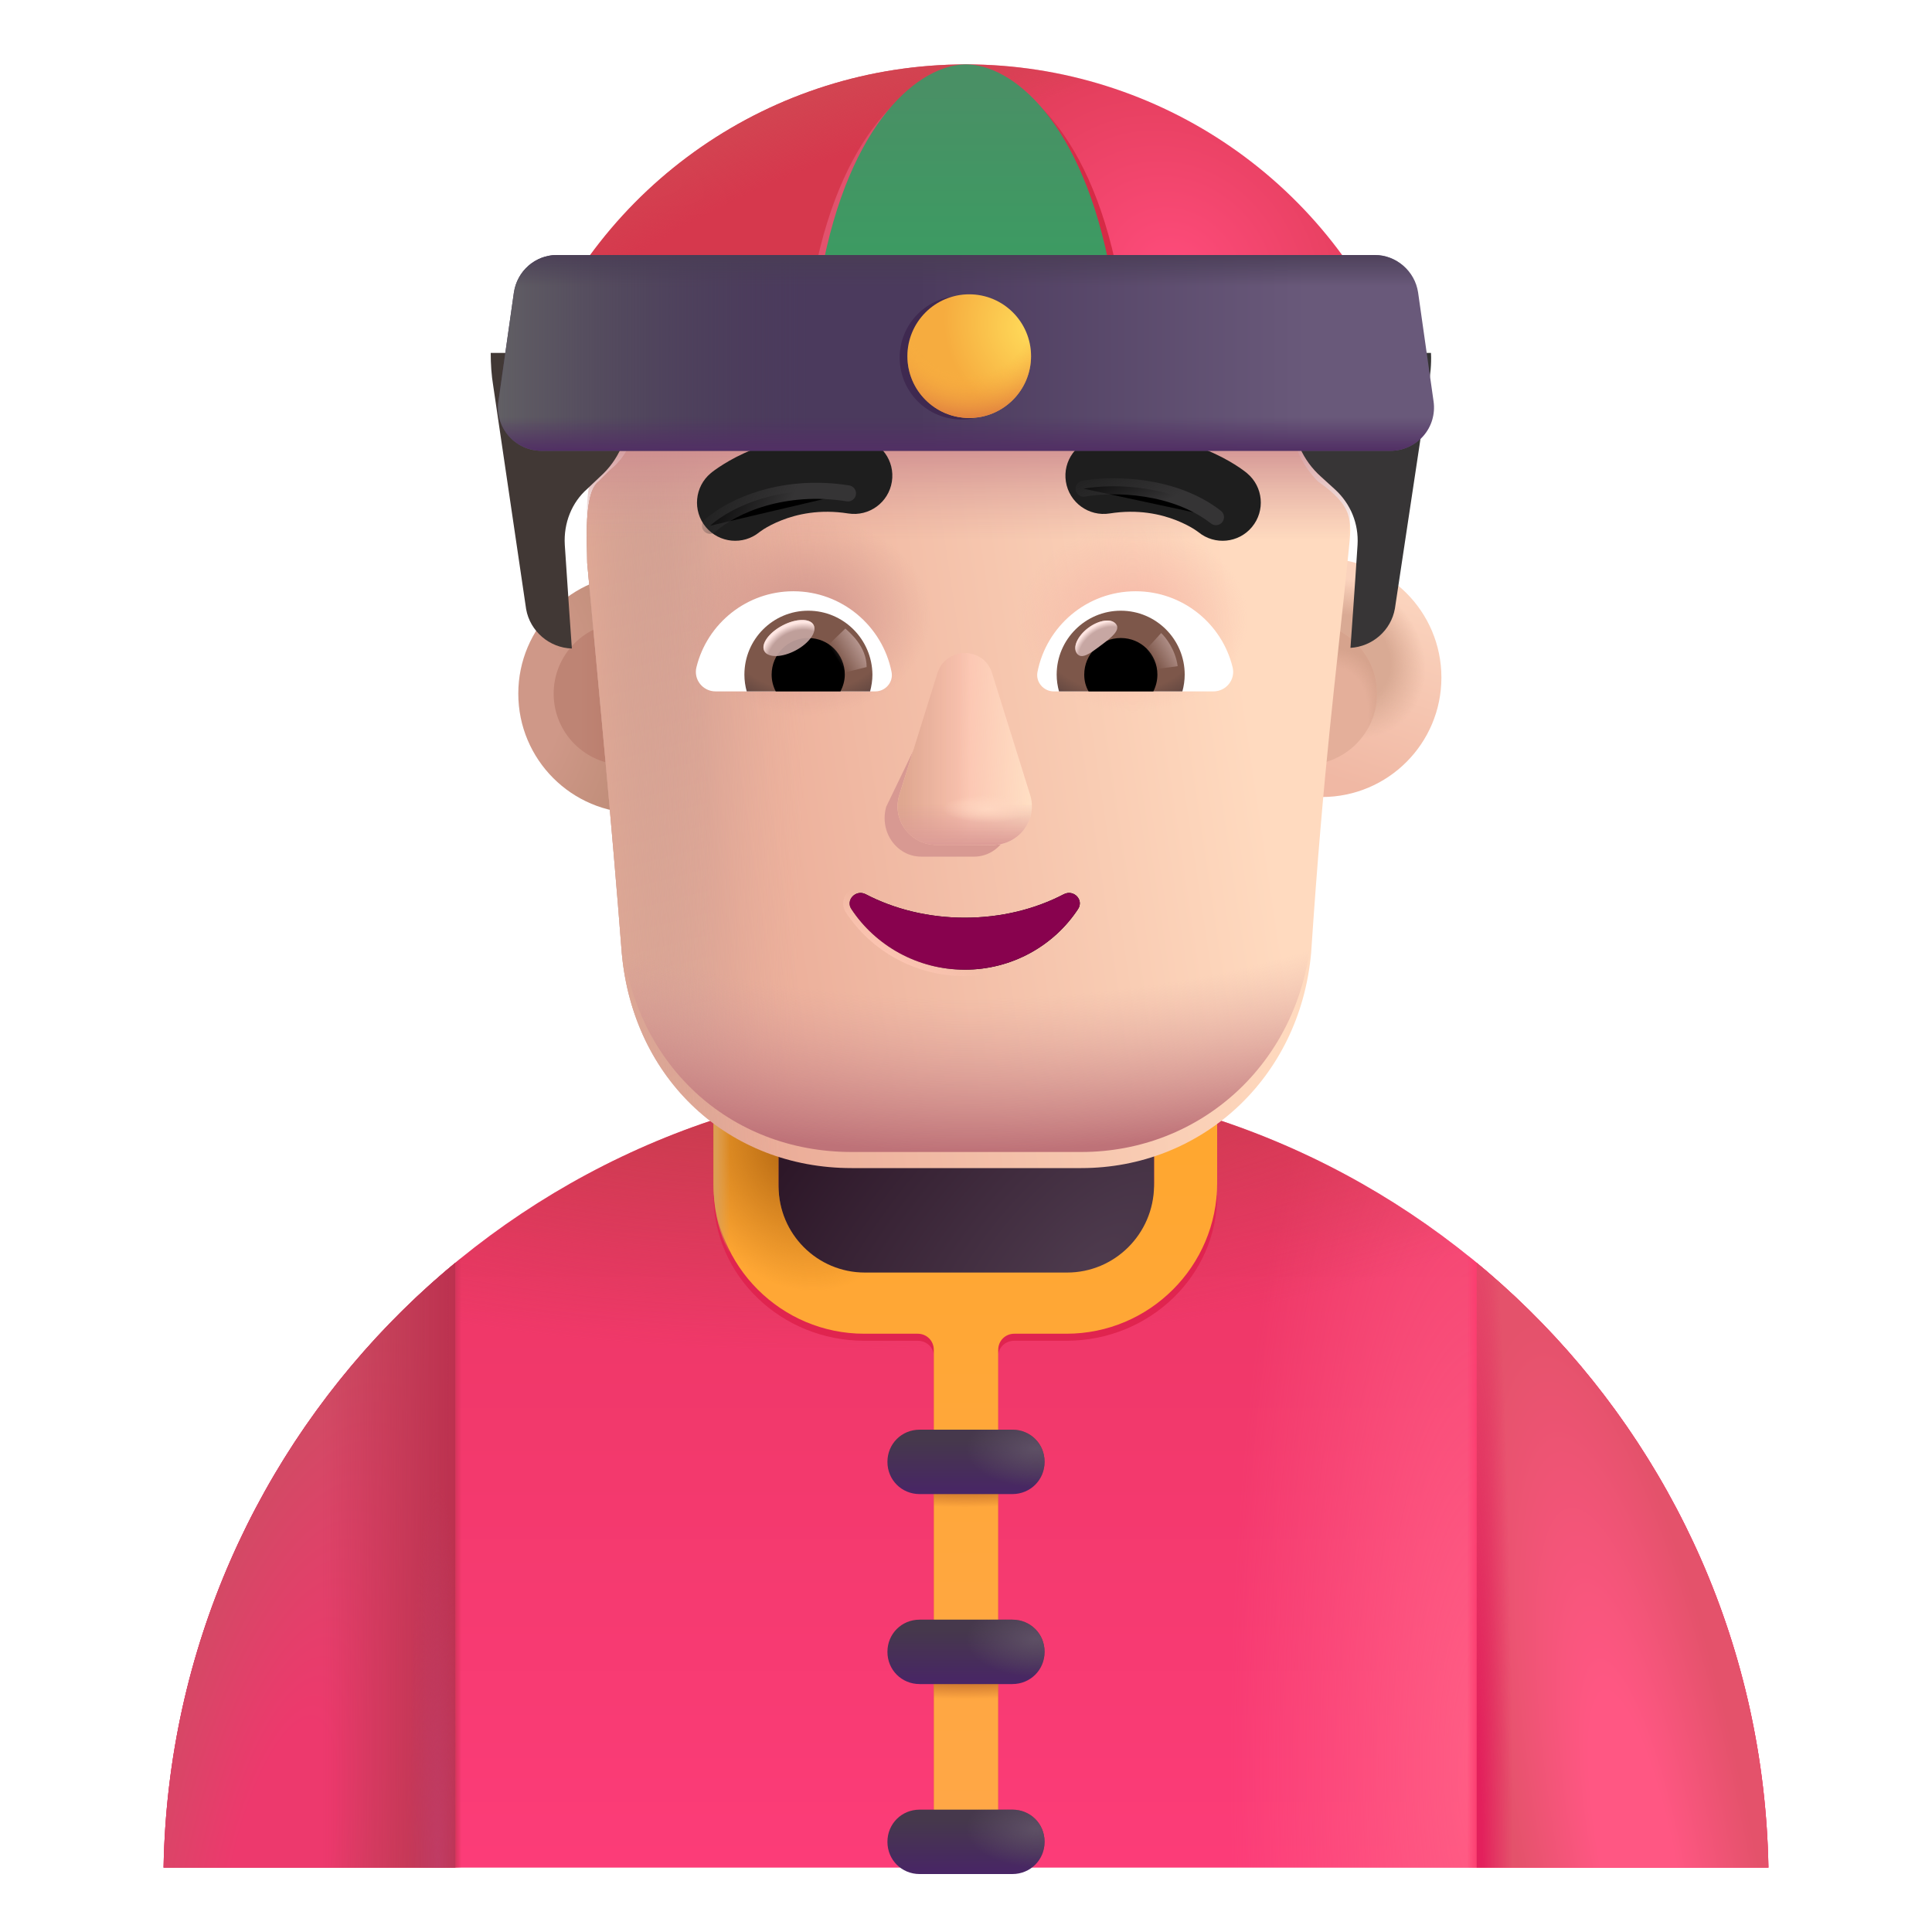 <svg viewBox="1 1 30 30" xmlns="http://www.w3.org/2000/svg">
<path d="M28.46 30C28.34 23.22 22.81 17.76 16 17.76C9.19 17.76 3.66 23.22 3.54 30H28.46Z" fill="url(#paint0_linear_4002_3275)"/>
<path d="M28.46 30C28.34 23.22 22.81 17.76 16 17.76C9.19 17.76 3.66 23.22 3.54 30H28.46Z" fill="url(#paint1_radial_4002_3275)"/>
<path d="M28.46 30C28.34 23.22 22.81 17.76 16 17.76C9.19 17.76 3.66 23.22 3.54 30H28.46Z" fill="url(#paint2_radial_4002_3275)"/>
<path d="M28.46 30C28.34 23.22 22.81 17.76 16 17.76C9.19 17.76 3.66 23.22 3.54 30H28.46Z" fill="url(#paint3_linear_4002_3275)"/>
<path d="M28.46 30C28.34 23.22 22.81 17.76 16 17.76C9.19 17.76 3.66 23.22 3.54 30H28.46Z" fill="url(#paint4_linear_4002_3275)"/>
<g filter="url(#filter0_f_4002_3275)">
<path fill-rule="evenodd" clip-rule="evenodd" d="M12.08 19.566L13.09 18.766L17.822 18.951L19.9 19.566C19.9 20.808 18.85 21.819 17.56 21.819H16.75C16.61 21.819 16.5 21.925 16.5 22.06V29.756H15.5V22.06C15.5 21.925 15.39 21.819 15.25 21.819H14.42C13.13 21.819 12.08 20.808 12.08 19.566ZM14.43 20.856H17.57C18.31 20.856 18.91 20.278 18.92 19.566V17.967H13.09V19.566C13.09 20.278 13.69 20.856 14.43 20.856Z" fill="#E0244F"/>
</g>
<g filter="url(#filter1_iii_4002_3275)">
<path fill-rule="evenodd" clip-rule="evenodd" d="M12.08 19.42V16.76H19.9V19.42C19.9 20.71 18.85 21.76 17.56 21.76H16.75C16.61 21.76 16.5 21.87 16.5 22.01V30H15.5V22.01C15.5 21.87 15.39 21.76 15.25 21.76H14.42C13.13 21.76 12.08 20.71 12.08 19.42ZM14.43 20.76H17.57C18.31 20.76 18.91 20.16 18.92 19.42V17.76H13.09V19.42C13.09 20.16 13.69 20.76 14.43 20.76Z" fill="url(#paint5_linear_4002_3275)"/>
</g>
<path fill-rule="evenodd" clip-rule="evenodd" d="M12.08 19.42V16.76H19.9V19.42C19.9 20.71 18.85 21.76 17.56 21.76H16.75C16.61 21.76 16.5 21.87 16.5 22.01V30H15.5V22.01C15.5 21.87 15.39 21.76 15.25 21.76H14.42C13.13 21.76 12.08 20.71 12.08 19.42ZM14.43 20.76H17.57C18.31 20.76 18.91 20.16 18.92 19.42V17.76H13.09V19.42C13.09 20.16 13.69 20.76 14.43 20.76Z" fill="url(#paint6_radial_4002_3275)"/>
<path fill-rule="evenodd" clip-rule="evenodd" d="M12.08 19.42V16.76H19.9V19.42C19.9 20.71 18.85 21.76 17.56 21.76H16.75C16.61 21.76 16.5 21.87 16.5 22.01V30H15.5V22.01C15.5 21.87 15.39 21.76 15.25 21.76H14.42C13.13 21.76 12.08 20.71 12.08 19.42ZM14.43 20.76H17.57C18.31 20.76 18.91 20.16 18.92 19.42V17.76H13.09V19.42C13.09 20.16 13.69 20.76 14.43 20.76Z" fill="url(#paint7_linear_4002_3275)"/>
<path fill-rule="evenodd" clip-rule="evenodd" d="M12.08 19.42V16.76H19.9V19.42C19.9 20.71 18.85 21.76 17.56 21.76H16.75C16.61 21.76 16.5 21.87 16.5 22.01V30H15.5V22.01C15.5 21.87 15.39 21.76 15.25 21.76H14.42C13.13 21.76 12.08 20.71 12.08 19.42ZM14.43 20.76H17.57C18.31 20.76 18.91 20.16 18.92 19.42V17.76H13.09V19.42C13.09 20.16 13.69 20.76 14.43 20.76Z" fill="url(#paint8_radial_4002_3275)"/>
<path fill-rule="evenodd" clip-rule="evenodd" d="M12.08 19.42V16.76H19.9V19.42C19.9 20.71 18.85 21.76 17.56 21.76H16.75C16.61 21.76 16.5 21.87 16.5 22.01V30H15.5V22.01C15.5 21.87 15.39 21.76 15.25 21.76H14.42C13.13 21.76 12.08 20.71 12.08 19.42ZM14.43 20.76H17.57C18.31 20.76 18.91 20.16 18.92 19.42V17.76H13.09V19.42C13.09 20.16 13.69 20.76 14.43 20.76Z" fill="url(#paint9_radial_4002_3275)"/>
<path d="M17.57 20.76H14.43C13.69 20.76 13.09 20.16 13.09 19.42V17.76H18.92V19.42C18.91 20.16 18.31 20.76 17.57 20.76Z" fill="url(#paint10_radial_4002_3275)"/>
<g filter="url(#filter2_i_4002_3275)">
<path d="M14.78 23.6C14.78 23.32 15 23.1 15.28 23.1H16.72C17 23.1 17.22 23.32 17.22 23.6C17.22 23.88 17 24.1 16.72 24.1H15.28C15 24.1 14.78 23.88 14.78 23.6Z" fill="url(#paint11_linear_4002_3275)"/>
<path d="M14.78 23.6C14.78 23.32 15 23.1 15.28 23.1H16.72C17 23.1 17.22 23.32 17.22 23.6C17.22 23.88 17 24.1 16.72 24.1H15.28C15 24.1 14.78 23.88 14.78 23.6Z" fill="url(#paint12_radial_4002_3275)"/>
</g>
<g filter="url(#filter3_i_4002_3275)">
<path d="M14.78 26.55C14.78 26.27 15 26.05 15.28 26.05H16.72C17 26.05 17.22 26.27 17.22 26.55C17.22 26.83 17 27.05 16.72 27.05H15.28C15 27.05 14.78 26.83 14.78 26.55Z" fill="url(#paint13_linear_4002_3275)"/>
<path d="M14.78 26.55C14.78 26.27 15 26.05 15.28 26.05H16.72C17 26.05 17.22 26.27 17.22 26.55C17.22 26.83 17 27.05 16.72 27.05H15.28C15 27.05 14.78 26.83 14.78 26.55Z" fill="url(#paint14_radial_4002_3275)"/>
</g>
<g filter="url(#filter4_i_4002_3275)">
<path d="M14.78 29.5C14.78 29.22 15 29 15.28 29H16.72C17 29 17.22 29.22 17.22 29.5C17.22 29.78 17 30 16.72 30H15.28C15 30 14.78 29.78 14.78 29.5Z" fill="url(#paint15_linear_4002_3275)"/>
<path d="M14.78 29.5C14.78 29.22 15 29 15.28 29H16.72C17 29 17.22 29.22 17.22 29.5C17.22 29.78 17 30 16.72 30H15.28C15 30 14.78 29.78 14.78 29.5Z" fill="url(#paint16_radial_4002_3275)"/>
</g>
<path d="M8.07 30V20.608C5.356 22.85 3.607 26.22 3.54 30H8.07Z" fill="url(#paint17_radial_4002_3275)"/>
<path d="M8.07 30V20.608C5.356 22.85 3.607 26.22 3.54 30H8.07Z" fill="url(#paint18_linear_4002_3275)"/>
<path d="M8.07 30V20.608C5.356 22.85 3.607 26.22 3.54 30H8.07Z" fill="url(#paint19_radial_4002_3275)"/>
<path d="M23.93 30V20.608C26.645 22.85 28.393 26.22 28.46 30H23.93Z" fill="url(#paint20_radial_4002_3275)"/>
<path d="M23.93 30V20.608C26.645 22.85 28.393 26.22 28.46 30H23.93Z" fill="url(#paint21_radial_4002_3275)"/>
<g filter="url(#filter5_i_4002_3275)">
<circle cx="10.703" cy="11.771" r="1.855" fill="url(#paint22_radial_4002_3275)"/>
</g>
<g filter="url(#filter6_f_4002_3275)">
<circle cx="10.703" cy="11.771" r="1.106" fill="url(#paint23_linear_4002_3275)"/>
</g>
<g filter="url(#filter7_i_4002_3275)">
<circle cx="21.277" cy="11.771" r="1.855" fill="url(#paint24_linear_4002_3275)"/>
<circle cx="21.277" cy="11.771" r="1.855" fill="url(#paint25_radial_4002_3275)"/>
</g>
<g filter="url(#filter8_f_4002_3275)">
<circle cx="21.276" cy="11.771" r="1.106" fill="#E4AF9A"/>
<circle cx="21.276" cy="11.771" r="1.106" fill="url(#paint26_radial_4002_3275)"/>
<circle cx="21.276" cy="11.771" r="1.106" fill="url(#paint27_radial_4002_3275)"/>
</g>
<g filter="url(#filter9_i_4002_3275)">
<path d="M10.118 9.491C10.118 9.195 10.057 8.403 10.295 8.226L10.474 8.048C10.772 7.811 10.891 7.455 10.891 7.099L11.201 6.587C11.201 6.291 11.38 6.053 11.678 5.994C12.394 5.816 13.884 5.52 16.03 5.52C18.176 5.52 19.667 5.816 20.382 5.994C20.621 6.053 20.859 6.291 20.859 6.587L21.049 7.277C21.049 7.633 21.227 7.988 21.466 8.226C22.024 8.617 21.989 8.832 21.943 9.293C21.73 11.405 21.556 12.612 21.359 15.55C21.18 17.517 19.634 18.888 17.791 18.888H14.223C12.32 18.888 10.833 17.517 10.655 15.55C10.5 13.532 10.302 11.507 10.118 9.491Z" fill="url(#paint28_linear_4002_3275)"/>
<path d="M10.118 9.491C10.118 9.195 10.057 8.403 10.295 8.226L10.474 8.048C10.772 7.811 10.891 7.455 10.891 7.099L11.201 6.587C11.201 6.291 11.38 6.053 11.678 5.994C12.394 5.816 13.884 5.52 16.03 5.52C18.176 5.52 19.667 5.816 20.382 5.994C20.621 6.053 20.859 6.291 20.859 6.587L21.049 7.277C21.049 7.633 21.227 7.988 21.466 8.226C22.024 8.617 21.989 8.832 21.943 9.293C21.73 11.405 21.556 12.612 21.359 15.55C21.18 17.517 19.634 18.888 17.791 18.888H14.223C12.32 18.888 10.833 17.517 10.655 15.55C10.5 13.532 10.302 11.507 10.118 9.491Z" fill="url(#paint29_linear_4002_3275)"/>
<path d="M10.118 9.491C10.118 9.195 10.057 8.403 10.295 8.226L10.474 8.048C10.772 7.811 10.891 7.455 10.891 7.099L11.201 6.587C11.201 6.291 11.38 6.053 11.678 5.994C12.394 5.816 13.884 5.52 16.03 5.52C18.176 5.52 19.667 5.816 20.382 5.994C20.621 6.053 20.859 6.291 20.859 6.587L21.049 7.277C21.049 7.633 21.227 7.988 21.466 8.226C22.024 8.617 21.989 8.832 21.943 9.293C21.73 11.405 21.556 12.612 21.359 15.55C21.18 17.517 19.634 18.888 17.791 18.888H14.223C12.32 18.888 10.833 17.517 10.655 15.55C10.5 13.532 10.302 11.507 10.118 9.491Z" fill="url(#paint30_linear_4002_3275)"/>
<path d="M10.118 9.491C10.118 9.195 10.057 8.403 10.295 8.226L10.474 8.048C10.772 7.811 10.891 7.455 10.891 7.099L11.201 6.587C11.201 6.291 11.38 6.053 11.678 5.994C12.394 5.816 13.884 5.52 16.03 5.52C18.176 5.52 19.667 5.816 20.382 5.994C20.621 6.053 20.859 6.291 20.859 6.587L21.049 7.277C21.049 7.633 21.227 7.988 21.466 8.226C22.024 8.617 21.989 8.832 21.943 9.293C21.73 11.405 21.556 12.612 21.359 15.55C21.18 17.517 19.634 18.888 17.791 18.888H14.223C12.32 18.888 10.833 17.517 10.655 15.55C10.5 13.532 10.302 11.507 10.118 9.491Z" fill="url(#paint31_radial_4002_3275)"/>
<path d="M10.118 9.491C10.118 9.195 10.057 8.403 10.295 8.226L10.474 8.048C10.772 7.811 10.891 7.455 10.891 7.099L11.201 6.587C11.201 6.291 11.38 6.053 11.678 5.994C12.394 5.816 13.884 5.52 16.03 5.52C18.176 5.52 19.667 5.816 20.382 5.994C20.621 6.053 20.859 6.291 20.859 6.587L21.049 7.277C21.049 7.633 21.227 7.988 21.466 8.226C22.024 8.617 21.989 8.832 21.943 9.293C21.73 11.405 21.556 12.612 21.359 15.55C21.18 17.517 19.634 18.888 17.791 18.888H14.223C12.32 18.888 10.833 17.517 10.655 15.55C10.5 13.532 10.302 11.507 10.118 9.491Z" fill="url(#paint32_radial_4002_3275)"/>
</g>
<path d="M10.118 9.491C10.118 9.195 10.057 8.403 10.295 8.226L10.474 8.048C10.772 7.811 10.891 7.455 10.891 7.099L11.201 6.587C11.201 6.291 11.38 6.053 11.678 5.994C12.394 5.816 13.884 5.52 16.03 5.52C18.176 5.52 19.667 5.816 20.382 5.994C20.621 6.053 20.859 6.291 20.859 6.587L21.049 7.277C21.049 7.633 21.227 7.988 21.466 8.226C22.024 8.617 21.989 8.832 21.943 9.293C21.73 11.405 21.556 12.612 21.359 15.55C21.18 17.517 19.634 18.888 17.791 18.888H14.223C12.32 18.888 10.833 17.517 10.655 15.55C10.5 13.532 10.302 11.507 10.118 9.491Z" fill="url(#paint33_radial_4002_3275)"/>
<path d="M10.118 9.491C10.118 9.195 10.057 8.403 10.295 8.226L10.474 8.048C10.772 7.811 10.891 7.455 10.891 7.099L11.201 6.587C11.201 6.291 11.38 6.053 11.678 5.994C12.394 5.816 13.884 5.52 16.03 5.52C18.176 5.52 19.667 5.816 20.382 5.994C20.621 6.053 20.859 6.291 20.859 6.587L21.049 7.277C21.049 7.633 21.227 7.988 21.466 8.226C22.024 8.617 21.989 8.832 21.943 9.293C21.73 11.405 21.556 12.612 21.359 15.55C21.18 17.517 19.634 18.888 17.791 18.888H14.223C12.32 18.888 10.833 17.517 10.655 15.55C10.5 13.532 10.302 11.507 10.118 9.491Z" fill="url(#paint34_linear_4002_3275)"/>
<g filter="url(#filter10_f_4002_3275)">
<path d="M15.674 11.636L14.762 13.525C14.649 13.913 14.921 14.302 15.305 14.302H16.124C16.509 14.302 16.78 13.907 16.667 13.525L16.113 11.636C15.994 11.217 15.799 11.217 15.674 11.636Z" fill="#D89992"/>
</g>
<g filter="url(#filter11_f_4002_3275)">
<path d="M15.555 11.454L14.965 13.343C14.844 13.732 15.134 14.12 15.543 14.12H16.417C16.827 14.12 17.116 13.726 16.996 13.343L16.405 11.454C16.279 11.036 15.688 11.036 15.555 11.454Z" fill="#FBC4B1"/>
<path d="M15.555 11.454L14.965 13.343C14.844 13.732 15.134 14.12 15.543 14.12H16.417C16.827 14.12 17.116 13.726 16.996 13.343L16.405 11.454C16.279 11.036 15.688 11.036 15.555 11.454Z" fill="url(#paint35_linear_4002_3275)"/>
<path d="M15.555 11.454L14.965 13.343C14.844 13.732 15.134 14.12 15.543 14.12H16.417C16.827 14.12 17.116 13.726 16.996 13.343L16.405 11.454C16.279 11.036 15.688 11.036 15.555 11.454Z" fill="url(#paint36_linear_4002_3275)"/>
<path d="M15.555 11.454L14.965 13.343C14.844 13.732 15.134 14.12 15.543 14.12H16.417C16.827 14.12 17.116 13.726 16.996 13.343L16.405 11.454C16.279 11.036 15.688 11.036 15.555 11.454Z" fill="url(#paint37_linear_4002_3275)"/>
<path d="M15.555 11.454L14.965 13.343C14.844 13.732 15.134 14.12 15.543 14.12H16.417C16.827 14.12 17.116 13.726 16.996 13.343L16.405 11.454C16.279 11.036 15.688 11.036 15.555 11.454Z" fill="url(#paint38_radial_4002_3275)"/>
</g>
<g filter="url(#filter12_f_4002_3275)">
<path d="M15.98 15.25C15.416 15.25 14.886 15.117 14.441 14.885C14.289 14.807 14.125 14.979 14.221 15.117C14.593 15.681 15.241 16.057 15.98 16.057C16.719 16.057 17.367 15.681 17.739 15.117C17.835 14.973 17.672 14.807 17.52 14.885C17.074 15.117 16.55 15.25 15.98 15.25Z" stroke="url(#paint39_linear_4002_3275)" stroke-width="0.2"/>
</g>
<path d="M15.98 15.25C15.416 15.25 14.886 15.117 14.441 14.885C14.289 14.807 14.125 14.979 14.221 15.117C14.593 15.681 15.241 16.057 15.98 16.057C16.719 16.057 17.367 15.681 17.739 15.117C17.835 14.973 17.672 14.807 17.52 14.885C17.074 15.117 16.55 15.25 15.98 15.25Z" fill="#88024E"/>
<g filter="url(#filter13_i_4002_3275)">
<path d="M20.114 8.748L20.113 8.747L20.111 8.745L20.106 8.741L20.092 8.73C20.082 8.722 20.069 8.712 20.052 8.7C20.02 8.676 19.976 8.646 19.92 8.611C19.809 8.542 19.652 8.455 19.454 8.377C19.055 8.219 18.485 8.092 17.795 8.201C17.471 8.252 17.25 8.556 17.301 8.879C17.352 9.203 17.656 9.424 17.98 9.373C18.422 9.303 18.776 9.384 19.018 9.48C19.139 9.528 19.232 9.579 19.291 9.616C19.32 9.635 19.34 9.649 19.351 9.657C19.356 9.661 19.359 9.663 19.36 9.664C19.612 9.869 19.982 9.834 20.19 9.584C20.4 9.332 20.366 8.958 20.114 8.748Z" fill="#1E1E1E"/>
</g>
<g filter="url(#filter14_i_4002_3275)">
<path d="M11.786 8.748L11.787 8.748L11.788 8.747L11.79 8.745L11.795 8.741L11.808 8.73C11.819 8.722 11.832 8.712 11.848 8.7C11.881 8.676 11.925 8.646 11.981 8.611C12.091 8.542 12.248 8.455 12.447 8.377C12.846 8.219 13.416 8.092 14.106 8.201C14.43 8.252 14.65 8.556 14.599 8.879C14.548 9.203 14.245 9.424 13.921 9.373C13.479 9.303 13.125 9.384 12.883 9.48C12.762 9.528 12.669 9.579 12.61 9.616C12.581 9.635 12.56 9.649 12.55 9.657C12.545 9.661 12.542 9.663 12.541 9.664C12.289 9.869 11.919 9.834 11.71 9.584C11.501 9.332 11.535 8.958 11.786 8.748Z" fill="#1E1E1E"/>
</g>
<path d="M18.634 10.181C19.36 10.181 19.973 10.681 20.139 11.358C20.189 11.551 20.04 11.736 19.842 11.736H17.363C17.205 11.736 17.079 11.592 17.11 11.434C17.25 10.722 17.877 10.181 18.634 10.181Z" fill="white"/>
<path d="M18.404 10.483C18.954 10.483 19.396 10.93 19.396 11.475C19.396 11.565 19.382 11.655 19.36 11.736H17.444C17.421 11.651 17.408 11.565 17.408 11.475C17.408 10.93 17.854 10.483 18.404 10.483Z" fill="url(#paint40_radial_4002_3275)"/>
<path d="M17.836 11.475C17.836 11.159 18.088 10.907 18.404 10.907C18.72 10.907 18.972 11.159 18.972 11.475C18.972 11.569 18.949 11.659 18.909 11.736H17.904C17.858 11.659 17.836 11.569 17.836 11.475Z" fill="black"/>
<g filter="url(#filter15_f_4002_3275)">
<path d="M18.331 10.693C18.402 10.787 18.254 10.903 18.086 11.028C17.918 11.154 17.794 11.242 17.723 11.148C17.652 11.053 17.731 10.875 17.899 10.749C18.067 10.624 18.26 10.598 18.331 10.693Z" fill="#C7A7A3"/>
<path d="M18.331 10.693C18.402 10.787 18.254 10.903 18.086 11.028C17.918 11.154 17.794 11.242 17.723 11.148C17.652 11.053 17.731 10.875 17.899 10.749C18.067 10.624 18.26 10.598 18.331 10.693Z" fill="url(#paint41_radial_4002_3275)"/>
</g>
<g filter="url(#filter16_f_4002_3275)">
<path d="M19.287 11.344C19.251 11.088 19.101 10.895 19.03 10.83L18.741 11.147L18.872 11.401L19.287 11.344Z" fill="url(#paint42_linear_4002_3275)"/>
</g>
<path d="M13.32 10.181C12.595 10.181 11.982 10.681 11.815 11.358C11.765 11.552 11.914 11.736 12.112 11.736H14.592C14.749 11.736 14.876 11.592 14.844 11.434C14.704 10.722 14.073 10.181 13.32 10.181Z" fill="white"/>
<path d="M13.55 10.483C13 10.483 12.559 10.929 12.559 11.475C12.559 11.565 12.572 11.655 12.595 11.736H14.511C14.533 11.65 14.547 11.565 14.547 11.475C14.542 10.929 14.1 10.483 13.55 10.483Z" fill="url(#paint43_radial_4002_3275)"/>
<path d="M14.118 11.475C14.118 11.159 13.866 10.907 13.55 10.907C13.235 10.907 12.982 11.159 12.982 11.475C12.982 11.569 13.005 11.659 13.046 11.736H14.051C14.091 11.659 14.118 11.569 14.118 11.475Z" fill="black"/>
<g filter="url(#filter17_f_4002_3275)">
<path d="M14.457 11.358C14.457 11.038 14.196 10.824 14.126 10.76L13.805 11.07L14.002 11.471L14.457 11.358Z" fill="url(#paint44_linear_4002_3275)"/>
</g>
<g filter="url(#filter18_f_4002_3275)">
<ellipse cx="13.251" cy="10.907" rx="0.433" ry="0.219" transform="rotate(-27.914 13.251 10.907)" fill="#C7A7A3" fill-opacity="0.9"/>
<ellipse cx="13.251" cy="10.907" rx="0.433" ry="0.219" transform="rotate(-27.914 13.251 10.907)" fill="url(#paint45_radial_4002_3275)"/>
</g>
<g filter="url(#filter19_f_4002_3275)">
<path d="M17.826 8.588C18.304 8.504 19.236 8.528 19.881 9.03" stroke="url(#paint46_linear_4002_3275)" stroke-width="0.25" stroke-linecap="round"/>
</g>
<g filter="url(#filter20_f_4002_3275)">
<path d="M12.025 9.164C12.388 8.842 13.182 8.504 14.167 8.661" stroke="url(#paint47_linear_4002_3275)" stroke-width="0.25" stroke-linecap="round"/>
</g>
<g filter="url(#filter21_i_4002_3275)">
<path d="M9.02 6.48C9.02 6.65 9.03 6.82 9.06 7L9.57 10.46C9.63 10.8 9.93 11.06 10.28 11.07C10.28 11.07 10.21 10.09 10.17 9.46C10.15 9.12 10.28 8.8 10.52 8.59L10.72 8.4C11 8.15 11.16 7.79 11.16 7.41V6.48H9.02Z" fill="#413835"/>
</g>
<g filter="url(#filter22_i_4002_3275)">
<path d="M20.82 6.48V7.41C20.82 7.79 20.98 8.15 21.26 8.4L21.48 8.6C21.72 8.82 21.85 9.13 21.83 9.46C21.79 10.09 21.72 11.06 21.72 11.06C22.06 11.04 22.35 10.79 22.41 10.45L22.93 7C22.96 6.83 22.98 6.65 22.97 6.48H20.82Z" fill="#373536"/>
</g>
<path d="M22.97 7.2H9.03L9.23 6.68C10.3 3.86 12.99 2 16 2C19.01 2 21.71 3.86 22.77 6.68L22.97 7.2Z" fill="url(#paint48_radial_4002_3275)"/>
<path d="M22.97 7.2H9.03L9.23 6.68C10.3 3.86 12.99 2 16 2C19.01 2 21.71 3.86 22.77 6.68L22.97 7.2Z" fill="url(#paint49_radial_4002_3275)"/>
<g filter="url(#filter23_f_4002_3275)">
<path d="M16 2.076C15.268 2.076 14.1 2.908 13.639 5.281H18.361C17.9 2.908 16.732 2.076 16 2.076Z" fill="url(#paint50_linear_4002_3275)"/>
</g>
<path d="M16 2C15.301 2 14.186 2.852 13.746 5.281H18.254C17.814 2.852 16.698 2 16 2Z" fill="url(#paint51_linear_4002_3275)"/>
<path d="M22.59 8H9.41C9 8 8.68 7.64 8.74 7.23L8.98 5.54C9.03 5.21 9.31 4.96 9.65 4.96H22.35C22.68 4.96 22.97 5.21 23.02 5.54L23.26 7.23C23.32 7.64 23 8 22.59 8Z" fill="url(#paint52_linear_4002_3275)"/>
<path d="M22.59 8H9.41C9 8 8.68 7.64 8.74 7.23L8.98 5.54C9.03 5.21 9.31 4.96 9.65 4.96H22.35C22.68 4.96 22.97 5.21 23.02 5.54L23.26 7.23C23.32 7.64 23 8 22.59 8Z" fill="url(#paint53_linear_4002_3275)"/>
<path d="M22.59 8H9.41C9 8 8.68 7.64 8.74 7.23L8.98 5.54C9.03 5.21 9.31 4.96 9.65 4.96H22.35C22.68 4.96 22.97 5.21 23.02 5.54L23.26 7.23C23.32 7.64 23 8 22.59 8Z" fill="url(#paint54_linear_4002_3275)"/>
<path d="M22.59 8H9.41C9 8 8.68 7.64 8.74 7.23L8.98 5.54C9.03 5.21 9.31 4.96 9.65 4.96H22.35C22.68 4.96 22.97 5.21 23.02 5.54L23.26 7.23C23.32 7.64 23 8 22.59 8Z" fill="url(#paint55_linear_4002_3275)"/>
<g filter="url(#filter24_f_4002_3275)">
<path d="M15.93 7.514C16.46 7.514 16.89 7.084 16.89 6.554C16.89 6.024 16.46 5.594 15.93 5.594C15.4 5.594 14.97 6.024 14.97 6.554C14.97 7.084 15.4 7.514 15.93 7.514Z" fill="#3F2950"/>
</g>
<g filter="url(#filter25_i_4002_3275)">
<path d="M16 7.44C16.53 7.44 16.96 7.01 16.96 6.48C16.96 5.95 16.53 5.52 16 5.52C15.47 5.52 15.04 5.95 15.04 6.48C15.04 7.01 15.47 7.44 16 7.44Z" fill="url(#paint56_radial_4002_3275)"/>
<path d="M16 7.44C16.53 7.44 16.96 7.01 16.96 6.48C16.96 5.95 16.53 5.52 16 5.52C15.47 5.52 15.04 5.95 15.04 6.48C15.04 7.01 15.47 7.44 16 7.44Z" fill="url(#paint57_radial_4002_3275)"/>
</g>
<defs>
<filter id="filter0_f_4002_3275" x="11.83" y="17.717" width="8.32" height="12.289" filterUnits="userSpaceOnUse" color-interpolation-filters="sRGB">
<feFlood flood-opacity="0" result="BackgroundImageFix"/>
<feBlend mode="normal" in="SourceGraphic" in2="BackgroundImageFix" result="shape"/>
<feGaussianBlur stdDeviation="0.125" result="effect1_foregroundBlur_4002_3275"/>
</filter>
<filter id="filter1_iii_4002_3275" x="11.93" y="16.61" width="8.12" height="13.49" filterUnits="userSpaceOnUse" color-interpolation-filters="sRGB">
<feFlood flood-opacity="0" result="BackgroundImageFix"/>
<feBlend mode="normal" in="SourceGraphic" in2="BackgroundImageFix" result="shape"/>
<feColorMatrix in="SourceAlpha" type="matrix" values="0 0 0 0 0 0 0 0 0 0 0 0 0 0 0 0 0 0 127 0" result="hardAlpha"/>
<feOffset dy="0.1"/>
<feGaussianBlur stdDeviation="0.1"/>
<feComposite in2="hardAlpha" operator="arithmetic" k2="-1" k3="1"/>
<feColorMatrix type="matrix" values="0 0 0 0 0.867 0 0 0 0 0.533 0 0 0 0 0.027 0 0 0 1 0"/>
<feBlend mode="normal" in2="shape" result="effect1_innerShadow_4002_3275"/>
<feColorMatrix in="SourceAlpha" type="matrix" values="0 0 0 0 0 0 0 0 0 0 0 0 0 0 0 0 0 0 127 0" result="hardAlpha"/>
<feOffset dx="-0.15"/>
<feGaussianBlur stdDeviation="0.075"/>
<feComposite in2="hardAlpha" operator="arithmetic" k2="-1" k3="1"/>
<feColorMatrix type="matrix" values="0 0 0 0 1 0 0 0 0 0.835 0 0 0 0 0.337 0 0 0 1 0"/>
<feBlend mode="normal" in2="effect1_innerShadow_4002_3275" result="effect2_innerShadow_4002_3275"/>
<feColorMatrix in="SourceAlpha" type="matrix" values="0 0 0 0 0 0 0 0 0 0 0 0 0 0 0 0 0 0 127 0" result="hardAlpha"/>
<feOffset dx="0.15" dy="-0.15"/>
<feGaussianBlur stdDeviation="0.075"/>
<feComposite in2="hardAlpha" operator="arithmetic" k2="-1" k3="1"/>
<feColorMatrix type="matrix" values="0 0 0 0 0.89 0 0 0 0 0.533 0 0 0 0 0.192 0 0 0 1 0"/>
<feBlend mode="normal" in2="effect2_innerShadow_4002_3275" result="effect3_innerShadow_4002_3275"/>
</filter>
<filter id="filter2_i_4002_3275" x="14.78" y="23.1" width="2.44" height="1.1" filterUnits="userSpaceOnUse" color-interpolation-filters="sRGB">
<feFlood flood-opacity="0" result="BackgroundImageFix"/>
<feBlend mode="normal" in="SourceGraphic" in2="BackgroundImageFix" result="shape"/>
<feColorMatrix in="SourceAlpha" type="matrix" values="0 0 0 0 0 0 0 0 0 0 0 0 0 0 0 0 0 0 127 0" result="hardAlpha"/>
<feOffset dy="0.1"/>
<feGaussianBlur stdDeviation="0.125"/>
<feComposite in2="hardAlpha" operator="arithmetic" k2="-1" k3="1"/>
<feColorMatrix type="matrix" values="0 0 0 0 0.278 0 0 0 0 0.161 0 0 0 0 0.239 0 0 0 1 0"/>
<feBlend mode="normal" in2="shape" result="effect1_innerShadow_4002_3275"/>
</filter>
<filter id="filter3_i_4002_3275" x="14.78" y="26.05" width="2.44" height="1.1" filterUnits="userSpaceOnUse" color-interpolation-filters="sRGB">
<feFlood flood-opacity="0" result="BackgroundImageFix"/>
<feBlend mode="normal" in="SourceGraphic" in2="BackgroundImageFix" result="shape"/>
<feColorMatrix in="SourceAlpha" type="matrix" values="0 0 0 0 0 0 0 0 0 0 0 0 0 0 0 0 0 0 127 0" result="hardAlpha"/>
<feOffset dy="0.1"/>
<feGaussianBlur stdDeviation="0.125"/>
<feComposite in2="hardAlpha" operator="arithmetic" k2="-1" k3="1"/>
<feColorMatrix type="matrix" values="0 0 0 0 0.278 0 0 0 0 0.161 0 0 0 0 0.239 0 0 0 1 0"/>
<feBlend mode="normal" in2="shape" result="effect1_innerShadow_4002_3275"/>
</filter>
<filter id="filter4_i_4002_3275" x="14.78" y="29" width="2.44" height="1.1" filterUnits="userSpaceOnUse" color-interpolation-filters="sRGB">
<feFlood flood-opacity="0" result="BackgroundImageFix"/>
<feBlend mode="normal" in="SourceGraphic" in2="BackgroundImageFix" result="shape"/>
<feColorMatrix in="SourceAlpha" type="matrix" values="0 0 0 0 0 0 0 0 0 0 0 0 0 0 0 0 0 0 127 0" result="hardAlpha"/>
<feOffset dy="0.1"/>
<feGaussianBlur stdDeviation="0.125"/>
<feComposite in2="hardAlpha" operator="arithmetic" k2="-1" k3="1"/>
<feColorMatrix type="matrix" values="0 0 0 0 0.278 0 0 0 0 0.161 0 0 0 0 0.239 0 0 0 1 0"/>
<feBlend mode="normal" in2="shape" result="effect1_innerShadow_4002_3275"/>
</filter>
<filter id="filter5_i_4002_3275" x="8.848" y="9.916" width="3.911" height="3.711" filterUnits="userSpaceOnUse" color-interpolation-filters="sRGB">
<feFlood flood-opacity="0" result="BackgroundImageFix"/>
<feBlend mode="normal" in="SourceGraphic" in2="BackgroundImageFix" result="shape"/>
<feColorMatrix in="SourceAlpha" type="matrix" values="0 0 0 0 0 0 0 0 0 0 0 0 0 0 0 0 0 0 127 0" result="hardAlpha"/>
<feOffset dx="0.2"/>
<feGaussianBlur stdDeviation="0.15"/>
<feComposite in2="hardAlpha" operator="arithmetic" k2="-1" k3="1"/>
<feColorMatrix type="matrix" values="0 0 0 0 0.918 0 0 0 0 0.694 0 0 0 0 0.608 0 0 0 1 0"/>
<feBlend mode="normal" in2="shape" result="effect1_innerShadow_4002_3275"/>
</filter>
<filter id="filter6_f_4002_3275" x="9.097" y="10.165" width="3.212" height="3.212" filterUnits="userSpaceOnUse" color-interpolation-filters="sRGB">
<feFlood flood-opacity="0" result="BackgroundImageFix"/>
<feBlend mode="normal" in="SourceGraphic" in2="BackgroundImageFix" result="shape"/>
<feGaussianBlur stdDeviation="0.25" result="effect1_foregroundBlur_4002_3275"/>
</filter>
<filter id="filter7_i_4002_3275" x="19.421" y="9.666" width="3.961" height="3.961" filterUnits="userSpaceOnUse" color-interpolation-filters="sRGB">
<feFlood flood-opacity="0" result="BackgroundImageFix"/>
<feBlend mode="normal" in="SourceGraphic" in2="BackgroundImageFix" result="shape"/>
<feColorMatrix in="SourceAlpha" type="matrix" values="0 0 0 0 0 0 0 0 0 0 0 0 0 0 0 0 0 0 127 0" result="hardAlpha"/>
<feOffset dx="0.25" dy="-0.25"/>
<feGaussianBlur stdDeviation="0.25"/>
<feComposite in2="hardAlpha" operator="arithmetic" k2="-1" k3="1"/>
<feColorMatrix type="matrix" values="0 0 0 0 0.843 0 0 0 0 0.624 0 0 0 0 0.58 0 0 0 1 0"/>
<feBlend mode="normal" in2="shape" result="effect1_innerShadow_4002_3275"/>
</filter>
<filter id="filter8_f_4002_3275" x="19.671" y="10.165" width="3.212" height="3.212" filterUnits="userSpaceOnUse" color-interpolation-filters="sRGB">
<feFlood flood-opacity="0" result="BackgroundImageFix"/>
<feBlend mode="normal" in="SourceGraphic" in2="BackgroundImageFix" result="shape"/>
<feGaussianBlur stdDeviation="0.25" result="effect1_foregroundBlur_4002_3275"/>
</filter>
<filter id="filter9_i_4002_3275" x="10.111" y="5.52" width="11.855" height="13.618" filterUnits="userSpaceOnUse" color-interpolation-filters="sRGB">
<feFlood flood-opacity="0" result="BackgroundImageFix"/>
<feBlend mode="normal" in="SourceGraphic" in2="BackgroundImageFix" result="shape"/>
<feColorMatrix in="SourceAlpha" type="matrix" values="0 0 0 0 0 0 0 0 0 0 0 0 0 0 0 0 0 0 127 0" result="hardAlpha"/>
<feOffset dy="0.25"/>
<feGaussianBlur stdDeviation="0.375"/>
<feComposite in2="hardAlpha" operator="arithmetic" k2="-1" k3="1"/>
<feColorMatrix type="matrix" values="0 0 0 0 0.82 0 0 0 0 0.616 0 0 0 0 0.51 0 0 0 1 0"/>
<feBlend mode="normal" in2="shape" result="effect1_innerShadow_4002_3275"/>
</filter>
<filter id="filter10_f_4002_3275" x="13.987" y="10.572" width="3.456" height="4.48" filterUnits="userSpaceOnUse" color-interpolation-filters="sRGB">
<feFlood flood-opacity="0" result="BackgroundImageFix"/>
<feBlend mode="normal" in="SourceGraphic" in2="BackgroundImageFix" result="shape"/>
<feGaussianBlur stdDeviation="0.375" result="effect1_foregroundBlur_4002_3275"/>
</filter>
<filter id="filter11_f_4002_3275" x="14.687" y="10.89" width="2.586" height="3.48" filterUnits="userSpaceOnUse" color-interpolation-filters="sRGB">
<feFlood flood-opacity="0" result="BackgroundImageFix"/>
<feBlend mode="normal" in="SourceGraphic" in2="BackgroundImageFix" result="shape"/>
<feGaussianBlur stdDeviation="0.125" result="effect1_foregroundBlur_4002_3275"/>
</filter>
<filter id="filter12_f_4002_3275" x="13.992" y="14.665" width="3.976" height="1.592" filterUnits="userSpaceOnUse" color-interpolation-filters="sRGB">
<feFlood flood-opacity="0" result="BackgroundImageFix"/>
<feBlend mode="normal" in="SourceGraphic" in2="BackgroundImageFix" result="shape"/>
<feGaussianBlur stdDeviation="0.05" result="effect1_foregroundBlur_4002_3275"/>
</filter>
<filter id="filter13_i_4002_3275" x="17.294" y="7.76" width="3.284" height="2.037" filterUnits="userSpaceOnUse" color-interpolation-filters="sRGB">
<feFlood flood-opacity="0" result="BackgroundImageFix"/>
<feBlend mode="normal" in="SourceGraphic" in2="BackgroundImageFix" result="shape"/>
<feColorMatrix in="SourceAlpha" type="matrix" values="0 0 0 0 0 0 0 0 0 0 0 0 0 0 0 0 0 0 127 0" result="hardAlpha"/>
<feOffset dx="0.25" dy="-0.4"/>
<feGaussianBlur stdDeviation="0.3"/>
<feComposite in2="hardAlpha" operator="arithmetic" k2="-1" k3="1"/>
<feColorMatrix type="matrix" values="0 0 0 0 0.043 0 0 0 0 0.02 0 0 0 0 0.027 0 0 0 1 0"/>
<feBlend mode="normal" in2="shape" result="effect1_innerShadow_4002_3275"/>
</filter>
<filter id="filter14_i_4002_3275" x="11.573" y="7.76" width="3.284" height="2.037" filterUnits="userSpaceOnUse" color-interpolation-filters="sRGB">
<feFlood flood-opacity="0" result="BackgroundImageFix"/>
<feBlend mode="normal" in="SourceGraphic" in2="BackgroundImageFix" result="shape"/>
<feColorMatrix in="SourceAlpha" type="matrix" values="0 0 0 0 0 0 0 0 0 0 0 0 0 0 0 0 0 0 127 0" result="hardAlpha"/>
<feOffset dx="0.25" dy="-0.4"/>
<feGaussianBlur stdDeviation="0.3"/>
<feComposite in2="hardAlpha" operator="arithmetic" k2="-1" k3="1"/>
<feColorMatrix type="matrix" values="0 0 0 0 0.043 0 0 0 0 0.02 0 0 0 0 0.027 0 0 0 1 0"/>
<feBlend mode="normal" in2="shape" result="effect1_innerShadow_4002_3275"/>
</filter>
<filter id="filter15_f_4002_3275" x="17.597" y="10.536" width="0.852" height="0.752" filterUnits="userSpaceOnUse" color-interpolation-filters="sRGB">
<feFlood flood-opacity="0" result="BackgroundImageFix"/>
<feBlend mode="normal" in="SourceGraphic" in2="BackgroundImageFix" result="shape"/>
<feGaussianBlur stdDeviation="0.05" result="effect1_foregroundBlur_4002_3275"/>
</filter>
<filter id="filter16_f_4002_3275" x="18.541" y="10.63" width="0.946" height="0.971" filterUnits="userSpaceOnUse" color-interpolation-filters="sRGB">
<feFlood flood-opacity="0" result="BackgroundImageFix"/>
<feBlend mode="normal" in="SourceGraphic" in2="BackgroundImageFix" result="shape"/>
<feGaussianBlur stdDeviation="0.1" result="effect1_foregroundBlur_4002_3275"/>
</filter>
<filter id="filter17_f_4002_3275" x="13.605" y="10.56" width="1.052" height="1.111" filterUnits="userSpaceOnUse" color-interpolation-filters="sRGB">
<feFlood flood-opacity="0" result="BackgroundImageFix"/>
<feBlend mode="normal" in="SourceGraphic" in2="BackgroundImageFix" result="shape"/>
<feGaussianBlur stdDeviation="0.1" result="effect1_foregroundBlur_4002_3275"/>
</filter>
<filter id="filter18_f_4002_3275" x="12.755" y="10.527" width="0.992" height="0.761" filterUnits="userSpaceOnUse" color-interpolation-filters="sRGB">
<feFlood flood-opacity="0" result="BackgroundImageFix"/>
<feBlend mode="normal" in="SourceGraphic" in2="BackgroundImageFix" result="shape"/>
<feGaussianBlur stdDeviation="0.05" result="effect1_foregroundBlur_4002_3275"/>
</filter>
<filter id="filter19_f_4002_3275" x="17.451" y="8.176" width="2.805" height="1.229" filterUnits="userSpaceOnUse" color-interpolation-filters="sRGB">
<feFlood flood-opacity="0" result="BackgroundImageFix"/>
<feBlend mode="normal" in="SourceGraphic" in2="BackgroundImageFix" result="shape"/>
<feGaussianBlur stdDeviation="0.125" result="effect1_foregroundBlur_4002_3275"/>
</filter>
<filter id="filter20_f_4002_3275" x="11.65" y="8.246" width="2.892" height="1.292" filterUnits="userSpaceOnUse" color-interpolation-filters="sRGB">
<feFlood flood-opacity="0" result="BackgroundImageFix"/>
<feBlend mode="normal" in="SourceGraphic" in2="BackgroundImageFix" result="shape"/>
<feGaussianBlur stdDeviation="0.125" result="effect1_foregroundBlur_4002_3275"/>
</filter>
<filter id="filter21_i_4002_3275" x="8.62" y="6.48" width="2.54" height="4.59" filterUnits="userSpaceOnUse" color-interpolation-filters="sRGB">
<feFlood flood-opacity="0" result="BackgroundImageFix"/>
<feBlend mode="normal" in="SourceGraphic" in2="BackgroundImageFix" result="shape"/>
<feColorMatrix in="SourceAlpha" type="matrix" values="0 0 0 0 0 0 0 0 0 0 0 0 0 0 0 0 0 0 127 0" result="hardAlpha"/>
<feOffset dx="-0.4"/>
<feGaussianBlur stdDeviation="0.2"/>
<feComposite in2="hardAlpha" operator="arithmetic" k2="-1" k3="1"/>
<feColorMatrix type="matrix" values="0 0 0 0 0.129 0 0 0 0 0.043 0 0 0 0 0.106 0 0 0 1 0"/>
<feBlend mode="normal" in2="shape" result="effect1_innerShadow_4002_3275"/>
</filter>
<filter id="filter22_i_4002_3275" x="20.82" y="6.48" width="2.403" height="4.58" filterUnits="userSpaceOnUse" color-interpolation-filters="sRGB">
<feFlood flood-opacity="0" result="BackgroundImageFix"/>
<feBlend mode="normal" in="SourceGraphic" in2="BackgroundImageFix" result="shape"/>
<feColorMatrix in="SourceAlpha" type="matrix" values="0 0 0 0 0 0 0 0 0 0 0 0 0 0 0 0 0 0 127 0" result="hardAlpha"/>
<feOffset dx="0.25"/>
<feGaussianBlur stdDeviation="0.2"/>
<feComposite in2="hardAlpha" operator="arithmetic" k2="-1" k3="1"/>
<feColorMatrix type="matrix" values="0 0 0 0 0.067 0 0 0 0 0.027 0 0 0 0 0.031 0 0 0 1 0"/>
<feBlend mode="normal" in2="shape" result="effect1_innerShadow_4002_3275"/>
</filter>
<filter id="filter23_f_4002_3275" x="13.489" y="1.926" width="5.021" height="3.505" filterUnits="userSpaceOnUse" color-interpolation-filters="sRGB">
<feFlood flood-opacity="0" result="BackgroundImageFix"/>
<feBlend mode="normal" in="SourceGraphic" in2="BackgroundImageFix" result="shape"/>
<feGaussianBlur stdDeviation="0.075" result="effect1_foregroundBlur_4002_3275"/>
</filter>
<filter id="filter24_f_4002_3275" x="14.72" y="5.344" width="2.42" height="2.42" filterUnits="userSpaceOnUse" color-interpolation-filters="sRGB">
<feFlood flood-opacity="0" result="BackgroundImageFix"/>
<feBlend mode="normal" in="SourceGraphic" in2="BackgroundImageFix" result="shape"/>
<feGaussianBlur stdDeviation="0.125" result="effect1_foregroundBlur_4002_3275"/>
</filter>
<filter id="filter25_i_4002_3275" x="15.04" y="5.52" width="1.97" height="1.97" filterUnits="userSpaceOnUse" color-interpolation-filters="sRGB">
<feFlood flood-opacity="0" result="BackgroundImageFix"/>
<feBlend mode="normal" in="SourceGraphic" in2="BackgroundImageFix" result="shape"/>
<feColorMatrix in="SourceAlpha" type="matrix" values="0 0 0 0 0 0 0 0 0 0 0 0 0 0 0 0 0 0 127 0" result="hardAlpha"/>
<feOffset dx="0.05" dy="0.05"/>
<feGaussianBlur stdDeviation="0.1"/>
<feComposite in2="hardAlpha" operator="arithmetic" k2="-1" k3="1"/>
<feColorMatrix type="matrix" values="0 0 0 0 0.843 0 0 0 0 0.631 0 0 0 0 0.216 0 0 0 1 0"/>
<feBlend mode="normal" in2="shape" result="effect1_innerShadow_4002_3275"/>
</filter>
<linearGradient id="paint0_linear_4002_3275" x1="16" y1="17.76" x2="16" y2="30" gradientUnits="userSpaceOnUse">
<stop stop-color="#EA3662"/>
<stop offset="1" stop-color="#FC3C78"/>
</linearGradient>
<radialGradient id="paint1_radial_4002_3275" cx="0" cy="0" r="1" gradientUnits="userSpaceOnUse" gradientTransform="translate(24.04 28.388) rotate(-180) scale(3.938 14.75)">
<stop stop-color="#FF5E85"/>
<stop offset="1" stop-color="#FF5E85" stop-opacity="0"/>
</radialGradient>
<radialGradient id="paint2_radial_4002_3275" cx="0" cy="0" r="1" gradientUnits="userSpaceOnUse" gradientTransform="translate(13.603 15.451) rotate(90) scale(6.531 15.795)">
<stop offset="0.344" stop-color="#C33D4A"/>
<stop offset="1" stop-color="#C33D4A" stop-opacity="0"/>
</radialGradient>
<linearGradient id="paint3_linear_4002_3275" x1="8.072" y1="30" x2="8.173" y2="30" gradientUnits="userSpaceOnUse">
<stop stop-color="#D5345B"/>
<stop offset="1" stop-color="#D5345B" stop-opacity="0"/>
</linearGradient>
<linearGradient id="paint4_linear_4002_3275" x1="23.97" y1="30" x2="23.775" y2="30" gradientUnits="userSpaceOnUse">
<stop offset="0.16" stop-color="#FD3B6F"/>
<stop offset="1" stop-color="#FD3B6F" stop-opacity="0"/>
</linearGradient>
<linearGradient id="paint5_linear_4002_3275" x1="15.99" y1="18.919" x2="15.99" y2="30" gradientUnits="userSpaceOnUse">
<stop stop-color="#FFA730"/>
<stop offset="1" stop-color="#FFA748"/>
</linearGradient>
<radialGradient id="paint6_radial_4002_3275" cx="0" cy="0" r="1" gradientUnits="userSpaceOnUse" gradientTransform="translate(13.259 18.888) rotate(63.82) scale(3.117 2.419)">
<stop stop-color="#B66913"/>
<stop offset="0.726" stop-color="#B66913" stop-opacity="0"/>
</radialGradient>
<linearGradient id="paint7_linear_4002_3275" x1="12.08" y1="19.256" x2="12.337" y2="19.256" gradientUnits="userSpaceOnUse">
<stop offset="0.157" stop-color="#DB9E53"/>
<stop offset="1" stop-color="#DB9E53" stop-opacity="0"/>
</linearGradient>
<radialGradient id="paint8_radial_4002_3275" cx="0" cy="0" r="1" gradientUnits="userSpaceOnUse" gradientTransform="translate(15.99 24.013) scale(2.3 0.391)">
<stop stop-color="#AE5A24"/>
<stop offset="1" stop-color="#AE5A24" stop-opacity="0"/>
</radialGradient>
<radialGradient id="paint9_radial_4002_3275" cx="0" cy="0" r="1" gradientUnits="userSpaceOnUse" gradientTransform="translate(15.99 26.982) scale(2.347 0.399)">
<stop stop-color="#AE5A24"/>
<stop offset="1" stop-color="#AE5A24" stop-opacity="0"/>
</radialGradient>
<radialGradient id="paint10_radial_4002_3275" cx="0" cy="0" r="1" gradientUnits="userSpaceOnUse" gradientTransform="translate(17.978 20.76) rotate(-137.428) scale(4.753 9.934)">
<stop stop-color="#4E3B4E"/>
<stop offset="1" stop-color="#2D1728"/>
</radialGradient>
<linearGradient id="paint11_linear_4002_3275" x1="16" y1="24.1" x2="16" y2="23.27" gradientUnits="userSpaceOnUse">
<stop stop-color="#482566"/>
<stop offset="1" stop-color="#46384C"/>
</linearGradient>
<radialGradient id="paint12_radial_4002_3275" cx="0" cy="0" r="1" gradientUnits="userSpaceOnUse" gradientTransform="translate(17.087 23.395) rotate(180) scale(1.087 0.594)">
<stop stop-color="#5E5065"/>
<stop offset="1" stop-color="#5E5065" stop-opacity="0"/>
</radialGradient>
<linearGradient id="paint13_linear_4002_3275" x1="16" y1="27.05" x2="16" y2="26.22" gradientUnits="userSpaceOnUse">
<stop stop-color="#482566"/>
<stop offset="1" stop-color="#46384C"/>
</linearGradient>
<radialGradient id="paint14_radial_4002_3275" cx="0" cy="0" r="1" gradientUnits="userSpaceOnUse" gradientTransform="translate(17.087 26.345) rotate(180) scale(1.087 0.594)">
<stop stop-color="#5E5065"/>
<stop offset="1" stop-color="#5E5065" stop-opacity="0"/>
</radialGradient>
<linearGradient id="paint15_linear_4002_3275" x1="16" y1="30" x2="16" y2="29.17" gradientUnits="userSpaceOnUse">
<stop stop-color="#482566"/>
<stop offset="1" stop-color="#46384C"/>
</linearGradient>
<radialGradient id="paint16_radial_4002_3275" cx="0" cy="0" r="1" gradientUnits="userSpaceOnUse" gradientTransform="translate(17.087 29.295) rotate(180) scale(1.087 0.594)">
<stop stop-color="#5E5065"/>
<stop offset="1" stop-color="#5E5065" stop-opacity="0"/>
</radialGradient>
<radialGradient id="paint17_radial_4002_3275" cx="0" cy="0" r="1" gradientUnits="userSpaceOnUse" gradientTransform="translate(5.353 30) rotate(-77.222) scale(8.478 2.68)">
<stop offset="0.269" stop-color="#ED396D"/>
<stop offset="1" stop-color="#CD4D63"/>
</radialGradient>
<linearGradient id="paint18_linear_4002_3275" x1="8.07" y1="29.544" x2="6.009" y2="29.544" gradientUnits="userSpaceOnUse">
<stop stop-color="#BC314F"/>
<stop offset="1" stop-color="#BC314F" stop-opacity="0"/>
</linearGradient>
<radialGradient id="paint19_radial_4002_3275" cx="0" cy="0" r="1" gradientUnits="userSpaceOnUse" gradientTransform="translate(7.79 30) rotate(-90) scale(6.018 0.469)">
<stop stop-color="#C03C64"/>
<stop offset="1" stop-color="#C03C64" stop-opacity="0"/>
</radialGradient>
<radialGradient id="paint20_radial_4002_3275" cx="0" cy="0" r="1" gradientUnits="userSpaceOnUse" gradientTransform="translate(26.447 30) rotate(-101.004) scale(8.677 1.832)">
<stop offset="0.311" stop-color="#FF5783"/>
<stop offset="1" stop-color="#E4526B"/>
</radialGradient>
<radialGradient id="paint21_radial_4002_3275" cx="0" cy="0" r="1" gradientUnits="userSpaceOnUse" gradientTransform="translate(23.93 30) scale(0.559 11.598)">
<stop offset="0.151" stop-color="#E3205C"/>
<stop offset="1" stop-color="#E3205C" stop-opacity="0"/>
</radialGradient>
<radialGradient id="paint22_radial_4002_3275" cx="0" cy="0" r="1" gradientUnits="userSpaceOnUse" gradientTransform="translate(8.848 11.771) scale(1.95 3.413)">
<stop offset="0.351" stop-color="#CF9888"/>
<stop offset="1" stop-color="#BE8C77"/>
</radialGradient>
<linearGradient id="paint23_linear_4002_3275" x1="10.703" y1="12.081" x2="9.991" y2="12.081" gradientUnits="userSpaceOnUse">
<stop stop-color="#BA7C6B"/>
<stop offset="1" stop-color="#BE8474"/>
</linearGradient>
<linearGradient id="paint24_linear_4002_3275" x1="22.484" y1="10.558" x2="21.574" y2="13.377" gradientUnits="userSpaceOnUse">
<stop stop-color="#FBD3BD"/>
<stop offset="1" stop-color="#F0B8A4"/>
</linearGradient>
<radialGradient id="paint25_radial_4002_3275" cx="0" cy="0" r="1" gradientUnits="userSpaceOnUse" gradientTransform="translate(21.69 11.477) rotate(-36.06) scale(1.137 1.297)">
<stop offset="0.543" stop-color="#D9AA94"/>
<stop offset="1" stop-color="#D9AA94" stop-opacity="0"/>
</radialGradient>
<radialGradient id="paint26_radial_4002_3275" cx="0" cy="0" r="1" gradientUnits="userSpaceOnUse" gradientTransform="translate(21.231 12.684) rotate(-61.468) scale(1.911 1.118)">
<stop offset="0.755" stop-color="#D6A38D" stop-opacity="0"/>
<stop offset="0.916" stop-color="#D6A38D"/>
</radialGradient>
<radialGradient id="paint27_radial_4002_3275" cx="0" cy="0" r="1" gradientUnits="userSpaceOnUse" gradientTransform="translate(21.276 11.771) rotate(44.708) scale(0.405 0.523)">
<stop stop-color="#D5A58E"/>
<stop offset="1" stop-color="#D5A58E" stop-opacity="0"/>
</radialGradient>
<linearGradient id="paint28_linear_4002_3275" x1="20.466" y1="12.204" x2="11.978" y2="13.469" gradientUnits="userSpaceOnUse">
<stop stop-color="#FFDABF"/>
<stop offset="1" stop-color="#EAAB97"/>
</linearGradient>
<linearGradient id="paint29_linear_4002_3275" x1="9.709" y1="13.902" x2="13.441" y2="14.028" gradientUnits="userSpaceOnUse">
<stop stop-color="#A58787"/>
<stop offset="1" stop-color="#DEAD9D" stop-opacity="0"/>
</linearGradient>
<linearGradient id="paint30_linear_4002_3275" x1="9.983" y1="15.2" x2="12.074" y2="15.126" gradientUnits="userSpaceOnUse">
<stop stop-color="#E8AD97"/>
<stop offset="1" stop-color="#E8AD97" stop-opacity="0"/>
</linearGradient>
<radialGradient id="paint31_radial_4002_3275" cx="0" cy="0" r="1" gradientUnits="userSpaceOnUse" gradientTransform="translate(18.588 10.358) rotate(-90) scale(1.453 1.788)">
<stop stop-color="#F5B7A7"/>
<stop offset="1" stop-color="#F5B7A7" stop-opacity="0"/>
</radialGradient>
<radialGradient id="paint32_radial_4002_3275" cx="0" cy="0" r="1" gradientUnits="userSpaceOnUse" gradientTransform="translate(13.522 10.321) rotate(-90) scale(1.546 1.922)">
<stop stop-color="#D0958D"/>
<stop offset="1" stop-color="#D0958D" stop-opacity="0"/>
</radialGradient>
<radialGradient id="paint33_radial_4002_3275" cx="0" cy="0" r="1" gradientUnits="userSpaceOnUse" gradientTransform="translate(16.039 9.61) rotate(90) scale(9.278 15.752)">
<stop offset="0.744" stop-color="#D59A9A" stop-opacity="0"/>
<stop offset="1" stop-color="#BE7278"/>
</radialGradient>
<linearGradient id="paint34_linear_4002_3275" x1="16.039" y1="7.735" x2="16.039" y2="9.391" gradientUnits="userSpaceOnUse">
<stop stop-color="#CC898E"/>
<stop offset="1" stop-color="#D79F98" stop-opacity="0"/>
</linearGradient>
<linearGradient id="paint35_linear_4002_3275" x1="15.02" y1="12.937" x2="16.062" y2="12.937" gradientUnits="userSpaceOnUse">
<stop stop-color="#DFA790"/>
<stop offset="1" stop-color="#DFA790" stop-opacity="0"/>
</linearGradient>
<linearGradient id="paint36_linear_4002_3275" x1="17.023" y1="13.295" x2="15.883" y2="13.279" gradientUnits="userSpaceOnUse">
<stop stop-color="#FFDFC4"/>
<stop offset="1" stop-color="#FFDFC4" stop-opacity="0"/>
</linearGradient>
<linearGradient id="paint37_linear_4002_3275" x1="16.197" y1="14.12" x2="16.197" y2="13.483" gradientUnits="userSpaceOnUse">
<stop stop-color="#DC9C96"/>
<stop offset="1" stop-color="#DC9C96" stop-opacity="0"/>
</linearGradient>
<radialGradient id="paint38_radial_4002_3275" cx="0" cy="0" r="1" gradientUnits="userSpaceOnUse" gradientTransform="translate(16.344 13.557) rotate(90) scale(0.219 0.703)">
<stop stop-color="#FFD7C1"/>
<stop offset="1" stop-color="#FFD7C1" stop-opacity="0"/>
</radialGradient>
<linearGradient id="paint39_linear_4002_3275" x1="14.828" y1="15.915" x2="15.311" y2="15.151" gradientUnits="userSpaceOnUse">
<stop stop-color="#FDC6B3"/>
<stop offset="0.663" stop-color="#FDC6B3" stop-opacity="0"/>
</linearGradient>
<radialGradient id="paint40_radial_4002_3275" cx="0" cy="0" r="1" gradientUnits="userSpaceOnUse" gradientTransform="translate(18.402 11.013) rotate(90) scale(0.901 1.434)">
<stop offset="0.802" stop-color="#7D574A"/>
<stop offset="1" stop-color="#694B43"/>
<stop offset="1" stop-color="#804D49"/>
<stop offset="1" stop-color="#664944"/>
</radialGradient>
<radialGradient id="paint41_radial_4002_3275" cx="0" cy="0" r="1" gradientUnits="userSpaceOnUse" gradientTransform="translate(18.148 11.107) rotate(-127.812) scale(0.42 0.579)">
<stop offset="0.766" stop-color="#FFE6E2" stop-opacity="0"/>
<stop offset="0.966" stop-color="#FFE6E2"/>
</radialGradient>
<linearGradient id="paint42_linear_4002_3275" x1="19.266" y1="11.073" x2="18.918" y2="11.288" gradientUnits="userSpaceOnUse">
<stop stop-color="#B4948D"/>
<stop offset="1" stop-color="#B4948D" stop-opacity="0"/>
</linearGradient>
<radialGradient id="paint43_radial_4002_3275" cx="0" cy="0" r="1" gradientUnits="userSpaceOnUse" gradientTransform="translate(13.553 11.013) rotate(90) scale(0.902 1.434)">
<stop offset="0.802" stop-color="#7D574A"/>
<stop offset="1" stop-color="#694B43"/>
<stop offset="1" stop-color="#804D49"/>
<stop offset="1" stop-color="#664944"/>
</radialGradient>
<linearGradient id="paint44_linear_4002_3275" x1="14.379" y1="11.073" x2="14.031" y2="11.288" gradientUnits="userSpaceOnUse">
<stop stop-color="#B4948D"/>
<stop offset="1" stop-color="#B4948D" stop-opacity="0"/>
</linearGradient>
<radialGradient id="paint45_radial_4002_3275" cx="0" cy="0" r="1" gradientUnits="userSpaceOnUse" gradientTransform="translate(13.235 11.257) rotate(-90.897) scale(0.549 0.66)">
<stop offset="0.766" stop-color="#FFE6E2" stop-opacity="0"/>
<stop offset="0.966" stop-color="#FFE6E2"/>
</radialGradient>
<linearGradient id="paint46_linear_4002_3275" x1="19.284" y1="8.695" x2="18.817" y2="7.741" gradientUnits="userSpaceOnUse">
<stop stop-color="#353435"/>
<stop offset="1" stop-color="#353435" stop-opacity="0"/>
</linearGradient>
<linearGradient id="paint47_linear_4002_3275" x1="13.388" y1="8.553" x2="12.066" y2="7.999" gradientUnits="userSpaceOnUse">
<stop stop-color="#353435"/>
<stop offset="1" stop-color="#353435" stop-opacity="0"/>
</linearGradient>
<radialGradient id="paint48_radial_4002_3275" cx="0" cy="0" r="1" gradientUnits="userSpaceOnUse" gradientTransform="translate(19.228 5.295) rotate(-132.749) scale(5.064 4.426)">
<stop stop-color="#FF4C7C"/>
<stop offset="1" stop-color="#D6384D"/>
</radialGradient>
<radialGradient id="paint49_radial_4002_3275" cx="0" cy="0" r="1" gradientUnits="userSpaceOnUse" gradientTransform="translate(16.415 5.826) rotate(-105.658) scale(4.284 11.484)">
<stop offset="0.704" stop-color="#D14752" stop-opacity="0"/>
<stop offset="1" stop-color="#D14752"/>
</radialGradient>
<linearGradient id="paint50_linear_4002_3275" x1="17.836" y1="4.135" x2="14.069" y2="4.135" gradientUnits="userSpaceOnUse">
<stop stop-color="#D62A46"/>
<stop offset="1" stop-color="#E2526D"/>
</linearGradient>
<linearGradient id="paint51_linear_4002_3275" x1="16" y1="5.281" x2="16" y2="2.42" gradientUnits="userSpaceOnUse">
<stop stop-color="#3B9C62"/>
<stop offset="1" stop-color="#499065"/>
</linearGradient>
<linearGradient id="paint52_linear_4002_3275" x1="21.29" y1="7.17" x2="15.228" y2="7.17" gradientUnits="userSpaceOnUse">
<stop stop-color="#69597A"/>
<stop offset="1" stop-color="#4B3A5D"/>
</linearGradient>
<linearGradient id="paint53_linear_4002_3275" x1="8.733" y1="6.67" x2="13.54" y2="6.67" gradientUnits="userSpaceOnUse">
<stop stop-color="#615F64"/>
<stop offset="1" stop-color="#493F55" stop-opacity="0"/>
</linearGradient>
<linearGradient id="paint54_linear_4002_3275" x1="16" y1="8" x2="16" y2="7.482" gradientUnits="userSpaceOnUse">
<stop stop-color="#512F64"/>
<stop offset="1" stop-color="#512F64" stop-opacity="0"/>
</linearGradient>
<linearGradient id="paint55_linear_4002_3275" x1="16" y1="4.873" x2="16" y2="5.451" gradientUnits="userSpaceOnUse">
<stop stop-color="#493D55"/>
<stop offset="1" stop-color="#493D55" stop-opacity="0"/>
</linearGradient>
<radialGradient id="paint56_radial_4002_3275" cx="0" cy="0" r="1" gradientUnits="userSpaceOnUse" gradientTransform="translate(16.96 6.068) rotate(152.783) scale(1.315 1.507)">
<stop stop-color="#FFDB5A"/>
<stop offset="1" stop-color="#F6AC3F"/>
</radialGradient>
<radialGradient id="paint57_radial_4002_3275" cx="0" cy="0" r="1" gradientUnits="userSpaceOnUse" gradientTransform="translate(16 5.873) rotate(90) scale(1.567 1.71)">
<stop offset="0.568" stop-color="#FAB13F" stop-opacity="0"/>
<stop offset="1" stop-color="#E0803F"/>
</radialGradient>
</defs>
</svg>

